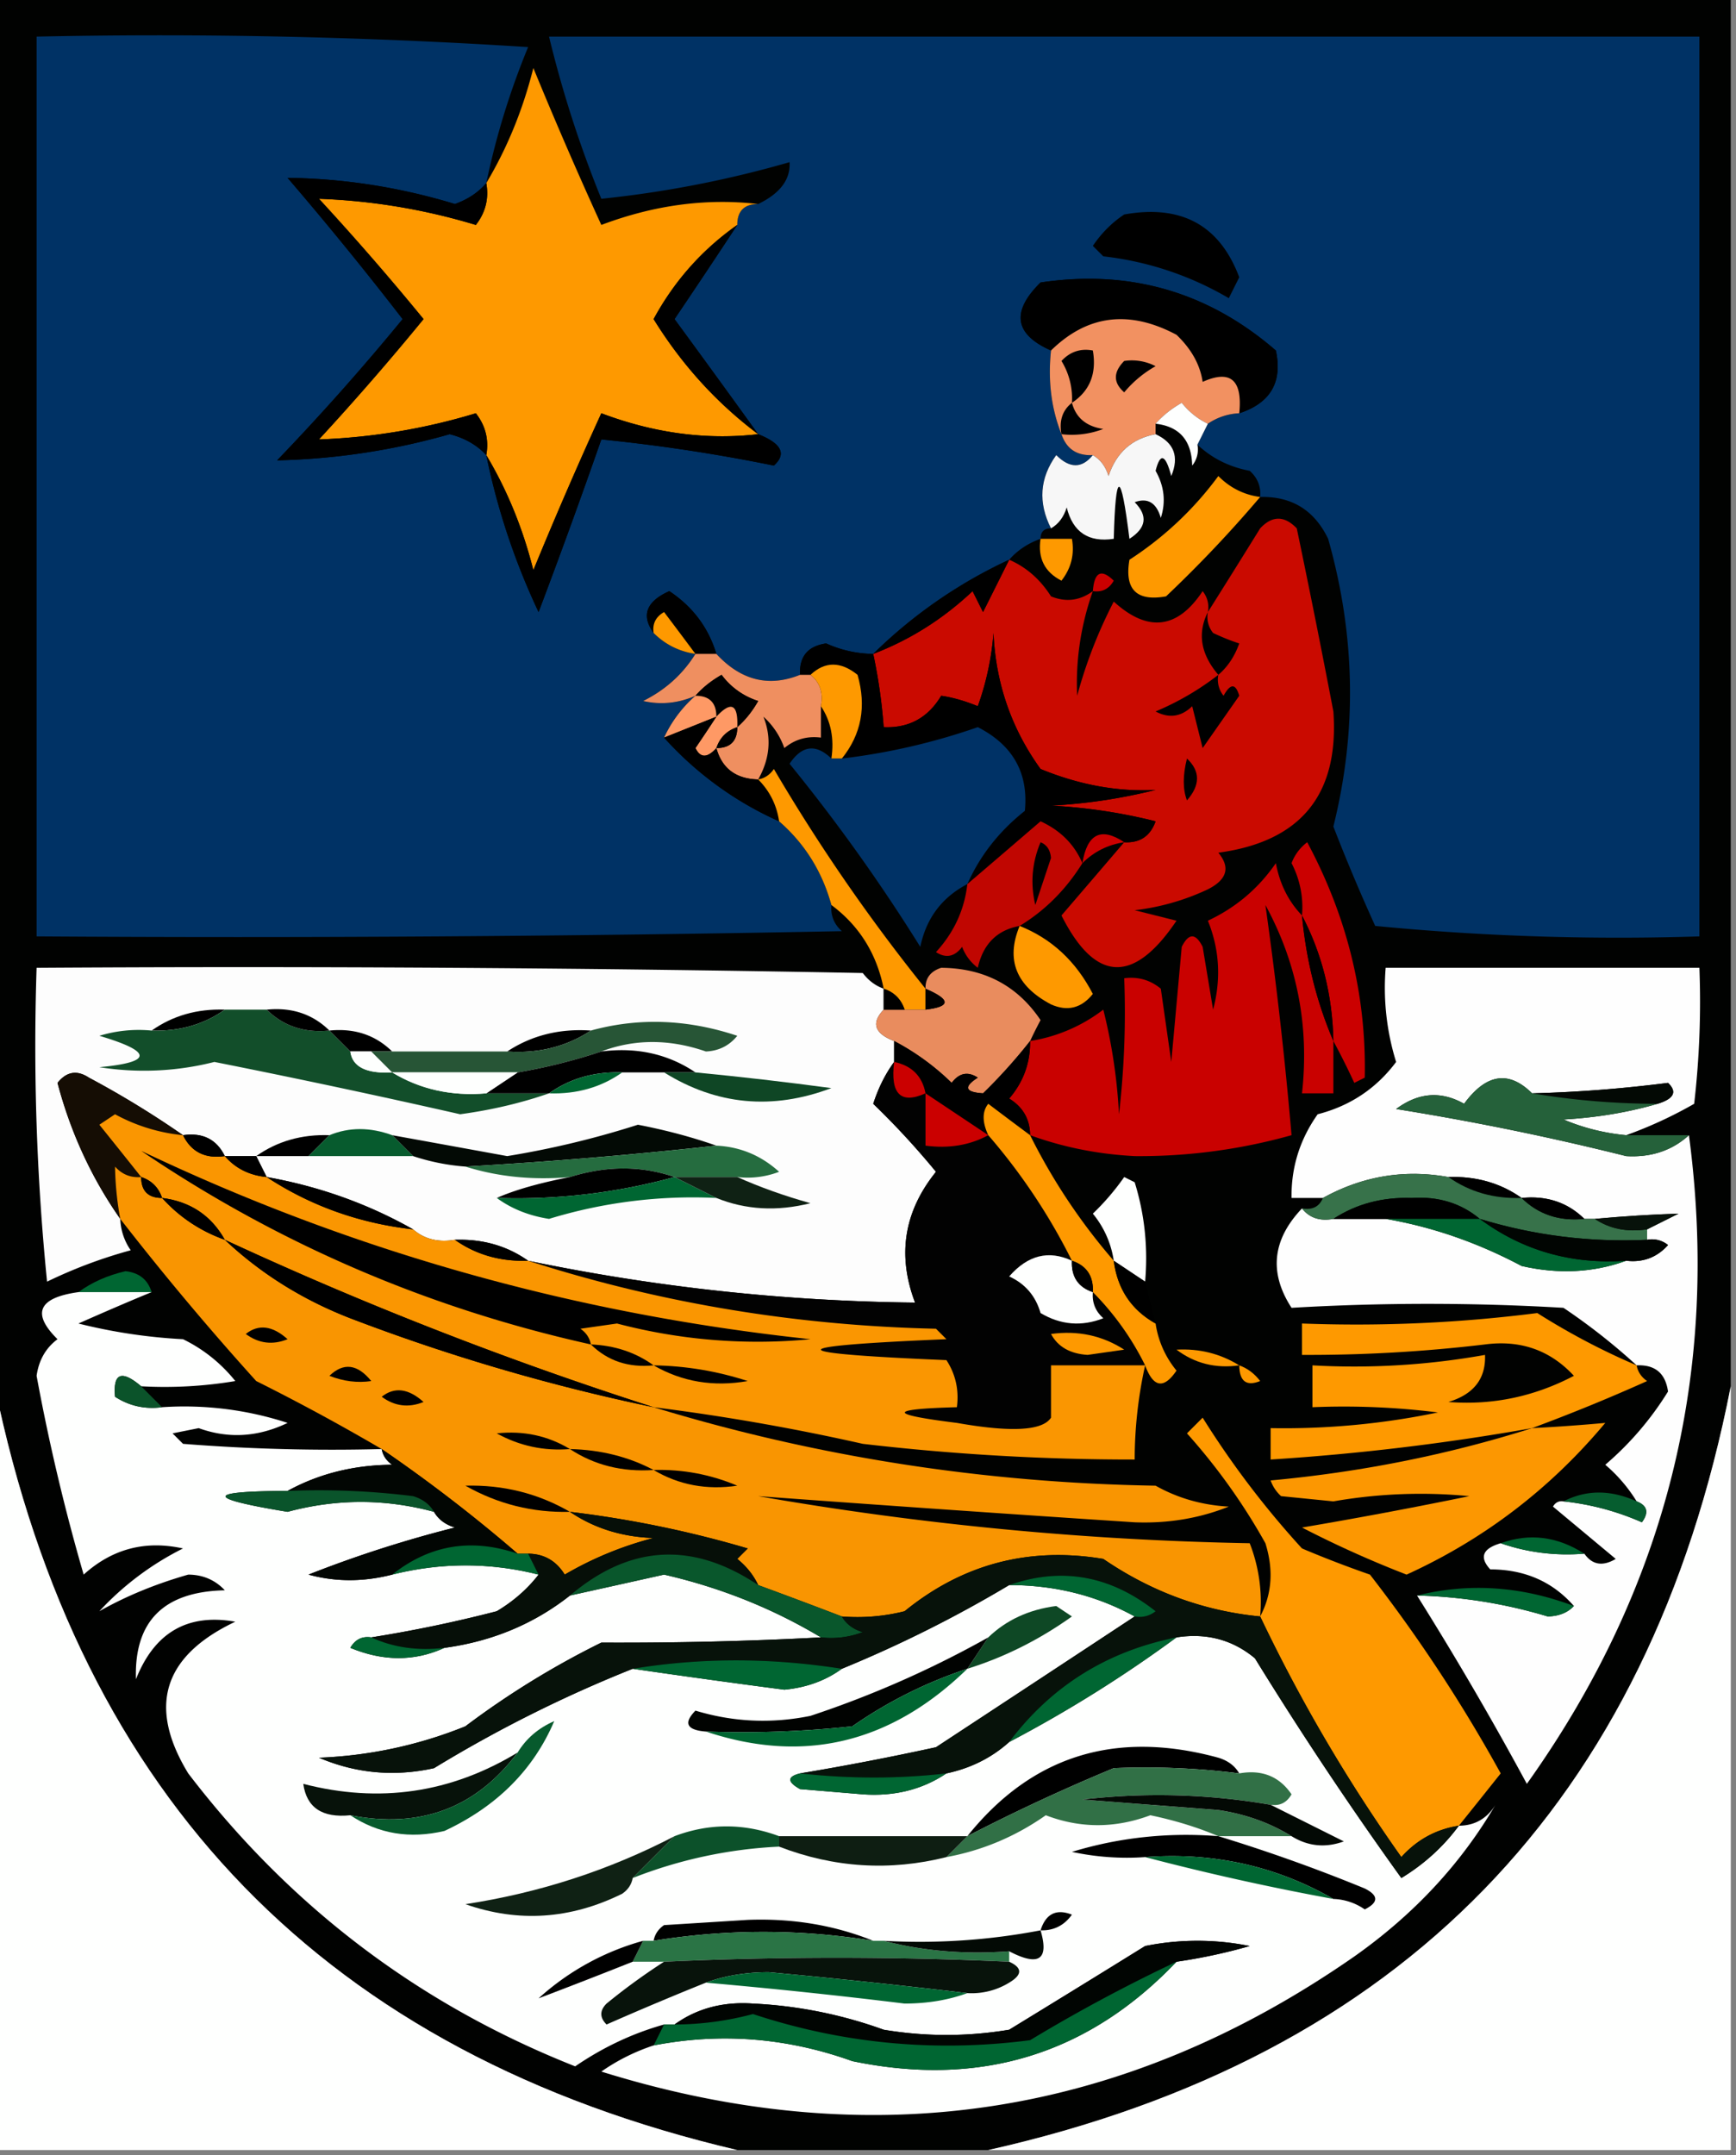 <svg xmlns="http://www.w3.org/2000/svg" width="166" height="206" style="shape-rendering:geometricPrecision;text-rendering:geometricPrecision;image-rendering:optimizeQuality;fill-rule:evenodd;clip-rule:evenodd"><rect width="100%" height="100%" fill="#808080" stroke="none"/><path style="opacity:1" fill="#010201" d="M-.5-.5h166v133c-7.797 39.796-31.463 64.13-71 73h-24c-39.195-9.196-62.862-33.529-71-73V-.5z"/><path style="opacity:1" fill="#003265" d="M46.5 17.5c-.761.89-1.761 1.558-3 2-5.263-1.6-10.596-2.433-16-2.5a335.25 335.25 0 0 1 11 13.5 229.026 229.026 0 0 1-12 13.5A65.283 65.283 0 0 0 43 41.5c1.434.362 2.6 1.029 3.5 2a66.12 66.12 0 0 0 5 15 666.172 666.172 0 0 0 6-16.5c5.488.546 10.988 1.38 16.5 2.5 1.235-1.113.735-2.113-1.5-3-2.617-3.63-5.284-7.297-8-11a835.962 835.962 0 0 0 6-9c0-1.333.667-2 2-2 2.1-1.017 3.1-2.35 3-4a103.019 103.019 0 0 1-18 3.5 109.142 109.142 0 0 1-5-15.5h110v86a241.136 241.136 0 0 1-31-1 180.388 180.388 0 0 1-4-9.5c2.276-9.132 2.11-18.299-.5-27.5-1.324-2.744-3.491-4.077-6.5-4 .086-.996-.248-1.83-1-2.5-1.952-.366-3.618-1.2-5-2.5l1-2a5.728 5.728 0 0 1 3-1c2.987-.978 4.154-2.978 3.5-6-6.48-5.604-13.98-7.77-22.5-6.5-2.835 2.788-2.501 4.955 1 6.5-.306 2.885.027 5.552 1 8 .473 1.406 1.473 2.073 3 2-1.042 1.291-2.208 1.291-3.5 0-1.583 2.199-1.75 4.532-.5 7-.667 0-1 .333-1 1-1.21.432-2.21 1.099-3 2a46.209 46.209 0 0 0-13 9c-1.56-.02-3.06-.352-4.5-1-1.75.248-2.582 1.248-2.5 3-2.987 1.202-5.653.535-8-2-.763-2.515-2.263-4.515-4.5-6-2.21.99-2.71 2.324-1.5 4 1.105 1.1 2.438 1.767 4 2-1.216 1.95-2.883 3.45-5 4.5 1.697.385 3.363.218 5-.5a12.066 12.066 0 0 0-3 4 32.677 32.677 0 0 0 11 8c2.45 2.13 4.117 4.796 5 8-.086.996.248 1.83 1 2.5-25.664.5-51.331.667-77 .5v-86c15.68-.333 31.347 0 47 1a72.982 72.982 0 0 0-4 13z"/><path style="opacity:1" fill="#fe9900" d="M72.5 19.5c-1.333 0-2 .667-2 2-3.358 2.36-6.025 5.36-8 9 2.696 4.357 6.03 8.024 10 11-4.948.572-9.947-.095-15-2a421.598 421.598 0 0 0-6.5 15c-.995-3.974-2.495-7.64-4.5-11 .262-1.478-.071-2.811-1-4a58.855 58.855 0 0 1-15 2.5 257.432 257.432 0 0 0 10-11.5 257.432 257.432 0 0 0-10-11.5 58.855 58.855 0 0 1 15 2.5c.929-1.189 1.262-2.522 1-4 2.005-3.36 3.505-7.026 4.5-11a421.598 421.598 0 0 0 6.5 15c5.053-1.905 10.052-2.572 15-2z"/><path style="opacity:1" d="M46.5 17.5c.262 1.478-.071 2.811-1 4a58.855 58.855 0 0 0-15-2.5 257.432 257.432 0 0 1 10 11.5 257.432 257.432 0 0 1-10 11.5 58.855 58.855 0 0 0 15-2.5c.929 1.189 1.262 2.522 1 4-.9-.971-2.066-1.638-3.5-2A65.283 65.283 0 0 1 26.5 44a229.026 229.026 0 0 0 12-13.5 335.25 335.25 0 0 0-11-13.5c5.404.067 10.737.9 16 2.5 1.239-.442 2.239-1.11 3-2zM107.5 20.5c5.461-.979 9.128 1.021 11 6l-1 2a30.412 30.412 0 0 0-12-4l-1-1c.84-1.235 1.84-2.235 3-3zM70.5 21.5a835.962 835.962 0 0 1-6 9c2.716 3.703 5.383 7.37 8 11-3.97-2.976-7.304-6.643-10-11 1.975-3.64 4.642-6.64 8-9zM118.5 39.5c.324-3.194-.842-4.194-3.5-3-.242-1.638-1.075-3.138-2.5-4.5-4.525-2.408-8.525-1.908-12 1.5-3.501-1.545-3.835-3.712-1-6.5 8.52-1.27 16.02.896 22.5 6.5.654 3.022-.513 5.022-3.5 6z"/><path style="opacity:1" fill="#f29161" d="M118.5 39.5a5.728 5.728 0 0 0-3 1c-.958-.453-1.792-1.12-2.5-2-.995.566-1.828 1.233-2.5 2v1c-2.252.416-3.752 1.749-4.5 4-.278-.916-.778-1.583-1.5-2-1.527.073-2.527-.594-3-2-.973-2.448-1.306-5.115-1-8 3.475-3.408 7.475-3.908 12-1.5 1.425 1.362 2.258 2.862 2.5 4.5 2.658-1.194 3.824-.194 3.5 3z"/><path style="opacity:1" d="M102.5 38.5a6.845 6.845 0 0 0-1-4c.825-.886 1.825-1.219 3-1 .38 2.198-.287 3.865-2 5zM107.5 34.5a4.932 4.932 0 0 1 3 .5 10.76 10.76 0 0 0-3 2.5c-1.062-.925-1.062-1.925 0-3zM102.5 38.5c.381 1.431 1.381 2.264 3 2.5a8.435 8.435 0 0 1-4 .5c-.237-1.291.096-2.291 1-3z"/><path style="opacity:1" fill="#fefffe" d="m115.5 40.5-1 2a2.429 2.429 0 0 1-.5 2c-.057-2.41-1.224-3.743-3.5-4 .672-.767 1.505-1.434 2.5-2 .708.88 1.542 1.547 2.5 2z"/><path style="opacity:1" d="M72.5 41.5c2.235.887 2.735 1.887 1.5 3A164.744 164.744 0 0 0 57.5 42a666.172 666.172 0 0 1-6 16.5 66.12 66.12 0 0 1-5-15c2.005 3.36 3.505 7.026 4.5 11a421.598 421.598 0 0 1 6.5-15c5.053 1.905 10.052 2.572 15 2z"/><path style="opacity:1" fill="#f7f7f7" d="M110.5 41.5c1.773.814 2.273 2.148 1.5 4-.556-2.095-1.056-2.262-1.5-.5.83 1.465.996 2.965.5 4.5-.423-1.456-1.256-1.956-2.5-1.5 1.284 1.297 1.117 2.464-.5 3.5-.823-6.634-1.323-6.634-1.5 0-2.411.363-3.911-.637-4.5-3-.278.916-.778 1.583-1.5 2-1.25-2.468-1.083-4.801.5-7 1.292 1.291 2.458 1.291 3.5 0 .722.417 1.222 1.084 1.5 2 .748-2.251 2.248-3.584 4.5-4z"/><path style="opacity:1" fill="#fe9900" d="M120.5 47.5a120 120 0 0 1-9 9.5c-2.821.507-3.988-.66-3.5-3.5a32.342 32.342 0 0 0 8.5-8c1.122 1.13 2.456 1.797 4 2z"/><path style="opacity:1" fill="#ca0a00" d="M107.5 80.5c1.495.085 2.495-.582 3-2a52.204 52.204 0 0 0-10-1.5 52.204 52.204 0 0 0 10-1.5c-3.615.194-7.282-.473-11-2-2.786-3.858-4.286-8.19-4.5-13a26.706 26.706 0 0 1-1.5 7c-1.216-.502-2.383-.835-3.5-1-1.263 2.107-3.097 3.107-5.5 3a51.639 51.639 0 0 0-1-7c3.532-1.354 6.698-3.354 9.5-6l1 2 2.5-5c1.634.707 2.968 1.873 4 3.5 1.428.58 2.762.412 4-.5-1.153 3.267-1.653 6.6-1.5 10a45.198 45.198 0 0 1 3.5-9c3.259 2.964 6.093 2.631 8.5-1 .464.594.631 1.261.5 2 1.642-2.602 3.308-5.27 5-8 1.151-1.231 2.317-1.231 3.5 0 1.225 5.857 2.392 11.69 3.5 17.5.565 7.936-3.102 12.436-11 13.5 1.168 1.406.835 2.572-1 3.5a22.5 22.5 0 0 1-7 2l4 1c-4.097 6.082-7.764 5.915-11-.5 2.023-2.353 4.023-4.686 6-7z"/><path style="opacity:1" fill="#fe9900" d="M99.5 51.5h3c.262 1.478-.071 2.811-1 4-1.611-.82-2.278-2.154-2-4z"/><path style="opacity:1" d="m96.5 53.5-2.5 5-1-2c-2.802 2.646-5.968 4.646-9.5 6a46.209 46.209 0 0 1 13-9z"/><path style="opacity:1" fill="#cb0000" d="M104.5 56.5c.139-1.837.806-2.17 2-1-.457.797-1.124 1.13-2 1z"/><path style="opacity:1" d="M68.5 62.5h-2a493.061 493.061 0 0 0-3-4c-.797.457-1.13 1.124-1 2-1.21-1.676-.71-3.01 1.5-4 2.237 1.485 3.737 3.485 4.5 6z"/><path style="opacity:1" fill="#fe9900" d="M66.5 62.5c-1.562-.233-2.895-.9-4-2-.13-.876.203-1.543 1-2a493.061 493.061 0 0 1 3 4z"/><path style="opacity:1" d="M115.5 58.5a2.429 2.429 0 0 0 .5 2c.92.43 1.753.764 2.5 1-.442 1.239-1.109 2.239-2 3-1.688-1.977-2.021-3.977-1-6zM107.5 80.5c-2.209-1.476-3.542-.81-4 2-.77-1.799-2.103-3.132-4-4a3117.118 3117.118 0 0 1-7 6c1.213-2.725 3.046-5.059 5.5-7 .356-3.615-1.144-6.282-4.5-8a61.296 61.296 0 0 1-13 3c1.867-2.312 2.367-4.98 1.5-8-1.615-1.3-3.115-1.3-4.5 0h-1c-.082-1.752.75-2.752 2.5-3 1.44.648 2.94.98 4.5 1a51.639 51.639 0 0 1 1 7c2.403.107 4.237-.893 5.5-3 1.117.165 2.284.498 3.5 1a26.706 26.706 0 0 0 1.5-7c.214 4.81 1.714 9.142 4.5 13 3.718 1.527 7.385 2.194 11 2a52.204 52.204 0 0 1-10 1.5c3.382.176 6.715.676 10 1.5-.505 1.418-1.505 2.085-3 2z"/><path style="opacity:1" fill="#ef8f60" d="M66.5 62.5h2c2.347 2.535 5.013 3.202 8 2h1c.904.709 1.237 1.709 1 3v3c-1.322-.17-2.489.163-3.5 1a7.291 7.291 0 0 0-2-3c.793 2 .626 4-.5 6-2.132-.054-3.465-1.054-4-3 1.333 0 2-.667 2-2 .767-.672 1.434-1.505 2-2.5a6.975 6.975 0 0 1-3.5-2.5c-.995.566-1.828 1.233-2.5 2-1.637.718-3.303.885-5 .5 2.117-1.05 3.784-2.55 5-4.5z"/><path style="opacity:1" fill="#fe9900" d="M77.5 64.5c1.385-1.3 2.885-1.3 4.5 0 .867 3.02.367 5.688-1.5 8h-1c.284-1.915-.049-3.581-1-5 .237-1.291-.096-2.291-1-3z"/><path style="opacity:1" d="M70.5 69.5c.091-2.198-.576-2.531-2-1 0-1.333-.667-2-2-2 .672-.767 1.505-1.434 2.5-2a6.975 6.975 0 0 0 3.5 2.5c-.566.995-1.233 1.828-2 2.5zM116.5 64.5a2.429 2.429 0 0 0 .5 2c.654-1.196 1.154-1.196 1.5 0l-3.5 5-1-4c-1.049 1.017-2.216 1.184-3.5.5a26.512 26.512 0 0 0 6-3.5z"/><path style="opacity:1" fill="#fe9965" d="M66.5 66.5c1.333 0 2 .667 2 2l-5 2a12.066 12.066 0 0 1 3-4zM70.5 69.5c-1 .333-1.667 1-2 2-.864.963-1.53.963-2 0a186.2 186.2 0 0 0 2-3c1.424-1.531 2.091-1.198 2 1z"/><path style="opacity:1" d="M68.5 68.5a186.2 186.2 0 0 1-2 3c.47.963 1.136.963 2 0 .535 1.946 1.868 2.946 4 3 1.1 1.105 1.767 2.438 2 4a32.677 32.677 0 0 1-11-8l5-2z"/><path style="opacity:1" d="M70.5 69.5c0 1.333-.667 2-2 2 .333-1 1-1.667 2-2z"/><path style="opacity:1" fill="#003266" d="M92.5 84.5c-2.434 1.271-3.934 3.271-4.5 6A170.306 170.306 0 0 0 75.5 73c1.182-1.768 2.515-1.935 4-.5h1a61.296 61.296 0 0 0 13-3c3.356 1.718 4.856 4.385 4.5 8-2.454 1.941-4.287 4.275-5.5 7z"/><path style="opacity:1" d="M113.5 72.5c1.282 1.208 1.282 2.542 0 4-.406-1.058-.406-2.39 0-4z"/><path style="opacity:1" fill="#fe9900" d="M88.5 94.5v2h-2c-.333-1-1-1.667-2-2-.67-3.349-2.336-6.016-5-8-.883-3.204-2.55-5.87-5-8-.233-1.562-.9-2.895-2-4 .617-.11 1.117-.444 1.5-1a174.438 174.438 0 0 0 14.5 21z"/><path style="opacity:1" fill="#c00601" d="M103.5 82.5c-1.573 2.528-3.573 4.528-6 6-2.162.397-3.495 1.73-4 4a4.452 4.452 0 0 1-1.5-2c-.718.95-1.55 1.117-2.5.5 1.719-1.87 2.719-4.037 3-6.5 2.314-1.977 4.647-3.977 7-6 1.897.868 3.23 2.201 4 4z"/><path style="opacity:1" fill="#cb0000" d="M107.5 80.5c-1.562.233-2.895.9-4 2 .458-2.81 1.791-3.476 4-2z"/><path style="opacity:1" d="M99.5 80.5c.597.235.93.735 1 1.5L99 86.5c-.49-2.045-.323-4.045.5-6z"/><path style="opacity:1" fill="#cb0000" d="M127.5 99.5c-.084-4.337-1.084-8.337-3-12a9.107 9.107 0 0 0-1-5 4.458 4.458 0 0 1 1.5-2c3.833 7.16 5.666 14.66 5.5 22.5l-1 .5a71.254 71.254 0 0 0-2-4z"/><path style="opacity:1" fill="#c90100" d="M124.5 87.5c.398 4.26 1.398 8.26 3 12v5h-3c.71-6.428-.457-12.428-3.5-18a406.516 406.516 0 0 1 2.5 22 53.679 53.679 0 0 1-15 2c-3.516-.183-6.849-.85-10-2-.01-1.517-.677-2.684-2-3.5 1.361-1.584 2.028-3.418 2-5.5a15.442 15.442 0 0 0 7-3 52.139 52.139 0 0 1 1.5 10c.499-4.321.666-8.654.5-13 1.322-.17 2.489.163 3.5 1l1 7 1-11c.667-1.333 1.333-1.333 2 0l1 6c.777-2.93.61-5.763-.5-8.5 2.671-1.25 4.837-3.083 6.5-5.5.374 1.991 1.207 3.658 2.5 5z"/><path style="opacity:1" d="M124.5 87.5c1.916 3.663 2.916 7.663 3 12-1.602-3.74-2.602-7.74-3-12z"/><path style="opacity:1" fill="#fe9900" d="M97.5 88.5c3.053 1.213 5.387 3.38 7 6.5-1.093 1.365-2.426 1.699-4 1-3.344-1.767-4.344-4.267-3-7.5z"/><path style="opacity:1" fill="#fdfdfd" d="M84.5 94.5v2c-1.215 1.279-.882 2.279 1 3v2c-.839 1.141-1.506 2.474-2 4a76.236 76.236 0 0 1 6 6.5c-3.058 3.79-3.725 7.957-2 12.5a191.688 191.688 0 0 1-37-4c-2.014-1.424-4.348-2.09-7-2-1.599.268-2.932-.066-4-1-4.317-2.44-8.983-4.107-14-5l-1-2h-3c-.787-1.604-2.12-2.271-4-2a90.072 90.072 0 0 0-9-5.5c-1.135-.749-2.135-.583-3 .5 1.259 4.759 3.259 9.092 6 13a5.577 5.577 0 0 0 1 3 45.838 45.838 0 0 0-8 3 225.876 225.876 0 0 1-1-30 3121 3121 0 0 1 79 .5c.544.717 1.21 1.217 2 1.5z"/><path style="opacity:1" fill="#e98c5e" d="M98.5 99.5a50.382 50.382 0 0 1-4.5 5c-1.722-.111-1.888-.611-.5-1.5-.95-.617-1.782-.451-2.5.5a23.487 23.487 0 0 0-5.5-4c-1.882-.721-2.215-1.721-1-3h4c2.433-.286 2.433-.952 0-2-.03-.997.47-1.664 1.5-2 4.114.036 7.28 1.703 9.5 5-.363.683-.696 1.35-1 2z"/><path style="opacity:1" fill="#fefefe" d="M155.5 108.5a20.093 20.093 0 0 1-6-1.5c3.195-.181 6.195-.681 9-1.5 1.566-.476 1.9-1.143 1-2-4.47.566-8.804.899-13 1-2.222-2.212-4.389-1.879-6.5 1-2.21-1.249-4.376-1.082-6.5.5a259.058 259.058 0 0 1 22 4.5c2.383.139 4.383-.528 6-2 3.005 22.647-2.162 43.313-15.5 62a321.112 321.112 0 0 0-10.5-18c4.249.103 8.416.77 12.5 2 1.07-.028 1.903-.361 2.5-1-2.042-2.33-4.708-3.496-8-3.5-1.066-1.159-.733-1.992 1-2.5 2.554.888 5.221 1.221 8 1 .751 1.073 1.751 1.24 3 .5l-6-5c.228-.399.562-.565 1-.5 2.618.279 5.118.946 7.5 2 .692-.937.525-1.603-.5-2a14.698 14.698 0 0 0-3-3.5 29.768 29.768 0 0 0 6-7c-.248-1.749-1.248-2.582-3-2.5a59.425 59.425 0 0 0-7-5.5 223.291 223.291 0 0 0-26 0c-2.176-3.349-1.842-6.516 1-9.5.709.904 1.709 1.237 3 1h5c4.452.763 8.785 2.263 13 4.5 3.527.808 6.86.641 10-.5 1.603.188 2.937-.312 4-1.5a2.428 2.428 0 0 0-2-.5v-1l3-1.5c-2.619.083-5.286.25-8 .5h-1c-1.602-1.574-3.602-2.241-6-2-2.015-1.424-4.348-2.09-7-2-4.22-.757-8.22-.09-12 2h-3c-.04-2.925.793-5.591 2.5-8 3.106-.8 5.606-2.467 7.5-5a23.833 23.833 0 0 1-1-9h30a84.902 84.902 0 0 1-.5 13 40.747 40.747 0 0 1-6.5 3z"/><path style="opacity:1" d="M84.5 94.5c1 .333 1.667 1 2 2h-2v-2zM88.5 94.5c2.433 1.048 2.433 1.714 0 2v-2zM21.5 96.5c-2.015 1.424-4.348 2.09-7 2 2.015-1.424 4.348-2.09 7-2z"/><path style="opacity:1" fill="#124e2a" d="M21.5 96.5h4c1.602 1.574 3.602 2.24 6 2l2 2c.194 1.468 1.528 2.135 4 2 2.67 1.618 5.67 2.285 9 2h6c-2.64.921-5.474 1.588-8.5 2a892.513 892.513 0 0 0-23.5-5 27.287 27.287 0 0 1-11 .5c5.127-.474 5.127-1.474 0-3 1.634-.493 3.3-.66 5-.5 2.652.09 4.985-.576 7-2z"/><path style="opacity:1" d="M25.5 96.5c2.398-.24 4.398.426 6 2-2.398.24-4.398-.426-6-2zM31.5 98.5c2.398-.24 4.398.426 6 2h-4l-2-2zM56.5 98.5c-2.338 1.54-5.005 2.206-8 2 2.338-1.54 5.005-2.206 8-2zM85.5 99.5a23.487 23.487 0 0 1 5.5 4c.718-.951 1.55-1.117 2.5-.5-1.388.889-1.222 1.389.5 1.5a50.382 50.382 0 0 0 4.5-5c.028 2.082-.639 3.916-2 5.5 1.323.816 1.99 1.983 2 3.5a512.469 512.469 0 0 1-4-3c-.587.733-.587 1.733 0 3l-6-4c-.31-1.644-1.31-2.644-3-3v-2z"/><path style="opacity:1" fill="#fefffe" d="M33.5 100.5h2l2 2c-2.472.135-3.806-.532-4-2z"/><path style="opacity:1" fill="#275536" d="M57.5 100.5a53.768 53.768 0 0 1-8 2h-12l-2-2h13c2.995.206 5.662-.46 8-2 4.557-1.255 9.224-1.088 14 .5-.763.944-1.763 1.444-3 1.5-3.488-1.205-6.822-1.205-10 0z"/><path style="opacity:1" d="M57.5 100.5c3.377-.432 6.377.235 9 2h-7c-2.652-.09-4.986.576-7 2h-6l3-2a53.768 53.768 0 0 0 8-2z"/><path style="opacity:1" fill="#020202" d="M85.5 101.5c-.38 3.067.62 4.067 3 3v5c2.235.295 4.235-.039 6-1a57.449 57.449 0 0 1 8 12c-2.219-1.04-4.22-.54-6 1.5 1.532.7 2.532 1.866 3 3.5 1.921 1.141 3.921 1.308 6 .5-.752-.671-1.086-1.504-1-2.5a26.707 26.707 0 0 1 5 7h-9v5c-.81 1.252-3.81 1.419-9 .5-6.634-.823-6.634-1.323 0-1.5.213-1.644-.12-3.144-1-4.5-16-.667-16-1.333 0-2l-1-1c-13.452-.301-26.452-2.467-39-6.5a191.688 191.688 0 0 0 37 4c-1.725-4.543-1.058-8.71 2-12.5a76.236 76.236 0 0 0-6-6.5c.494-1.526 1.161-2.859 2-4z"/><path style="opacity:1" fill="#cb0000" d="M85.5 101.5c1.69.356 2.69 1.356 3 3-2.38 1.067-3.38.067-3-3z"/><path style="opacity:1" fill="#150d04" d="M17.5 108.5a16.993 16.993 0 0 1-6.5-2l-1.5 1c1.357 1.686 2.69 3.352 4 5-.996.086-1.83-.248-2.5-1 .019 1.607.185 3.274.5 5-2.741-3.908-4.741-8.241-6-13 .865-1.083 1.865-1.249 3-.5a90.072 90.072 0 0 1 9 5.5z"/><path style="opacity:1" fill="#fefffe" d="M37.5 102.5h12l-3 2c-3.33.285-6.33-.382-9-2z"/><path style="opacity:1" fill="#006632" d="M59.5 102.5c-2.014 1.424-4.348 2.09-7 2 2.014-1.424 4.348-2.09 7-2z"/><path style="opacity:1" fill="#0f4625" d="M63.5 102.5h3c4.335.417 8.668.917 13 1.5-5.645 2.126-10.978 1.626-16-1.5z"/><path style="opacity:1" fill="#030904" d="M146.5 104.5a128.07 128.07 0 0 0 13-1c.9.857.566 1.524-1 2a73.314 73.314 0 0 1-12-1z"/><path style="opacity:1" fill="#cb0000" d="m88.5 104.5 6 4c-1.765.961-3.765 1.295-6 1v-5z"/><path style="opacity:1" fill="#25613a" d="M146.5 104.5c3.966.662 7.966.995 12 1-2.805.819-5.805 1.319-9 1.5a20.093 20.093 0 0 0 6 1.5h6c-1.617 1.472-3.617 2.139-6 2a259.058 259.058 0 0 0-22-4.5c2.124-1.582 4.29-1.749 6.5-.5 2.111-2.879 4.278-3.212 6.5-1z"/><path style="opacity:1" fill="#fe9900" d="M98.5 108.5a57.445 57.445 0 0 0 8 12c.345 2.698 1.678 4.698 4 6a9.175 9.175 0 0 0 2 4.5c-1.219 1.795-2.219 1.628-3-.5a26.707 26.707 0 0 0-5-7c.073-1.527-.594-2.527-2-3a57.449 57.449 0 0 0-8-12c-.587-1.267-.587-2.267 0-3a512.469 512.469 0 0 0 4 3z"/><path style="opacity:1" fill="#fa9601" d="M17.5 108.5c.787 1.604 2.12 2.271 4 2 1.014 1.174 2.347 1.84 4 2 4.195 2.754 8.862 4.421 14 5 1.068.934 2.401 1.268 4 1 2.014 1.424 4.348 2.09 7 2 12.548 4.033 25.548 6.199 39 6.5l1 1c-16 .667-16 1.333 0 2 .88 1.356 1.213 2.856 1 4.5-6.634.177-6.634.677 0 1.5 5.19.919 8.19.752 9-.5v-5h9a41.73 41.73 0 0 0-1 9c-8.694.009-17.36-.491-26-1.5a209.678 209.678 0 0 0-20-3.5 354.762 354.762 0 0 1-41-16c-1.302-2.322-3.302-3.655-6-4-.333-1-1-1.667-2-2-1.31-1.648-2.643-3.314-4-5l1.5-1a16.993 16.993 0 0 0 6.5 2z"/><path style="opacity:1" fill="#030a05" d="M68.5 109.5a455.024 455.024 0 0 1-24 2 20.691 20.691 0 0 1-5-1l-2-2c3.657.662 7.324 1.329 11 2a86.499 86.499 0 0 0 12.5-3c2.67.516 5.17 1.183 7.5 2z"/><path style="opacity:1" d="M17.5 108.5c1.88-.271 3.213.396 4 2-1.88.271-3.213-.396-4-2zM31.5 108.5l-2 2h-5c2.015-1.424 4.348-2.09 7-2z"/><path style="opacity:1" fill="#075b2e" d="m37.5 108.5 2 2h-10l2-2c1.888-.775 3.888-.775 6 0z"/><path style="opacity:1" d="M56.5 128.5c-15.58-3.461-29.913-9.628-43-18.5 20.159 9.601 41.492 15.601 64 18a52.824 52.824 0 0 1-18.5-1.5l-3.5.5c.556.383.89.883 1 1.5z"/><path style="opacity:1" fill="#256c3f" d="M68.5 109.5c2.283.108 4.283.941 6 2.5a8.43 8.43 0 0 1-4 .5h-6c-3.181-1.09-6.514-1.09-10 0-3.542.313-6.875-.021-10-1a455.024 455.024 0 0 0 24-2z"/><path style="opacity:1" d="M21.5 110.5h3l1 2c-1.653-.16-2.986-.826-4-2z"/><path style="opacity:1" fill="#f99501" d="M13.5 112.5c0 1.333.667 2 2 2 1.648 1.826 3.648 3.16 6 4 3.43 3.226 7.43 5.726 12 7.5a189.152 189.152 0 0 0 29 8.5c15.51 4.729 31.51 7.229 48 7.5 2.123 1.194 4.457 1.86 7 2-2.809 1.122-5.809 1.622-9 1.5-12.04-.789-24.04-1.622-36-2.5a305.77 305.77 0 0 0 47 4.5 15.418 15.418 0 0 1 1 7c-5.405-.526-10.405-2.359-15-5.5-7.115-1.182-13.449.485-19 5a18.452 18.452 0 0 1-6 .5 591.677 591.677 0 0 0-8-3c-.453-.958-1.12-1.792-2-2.5l1-1a103.418 103.418 0 0 0-17-3.5c2.31 1.568 4.978 2.402 8 2.5a33.272 33.272 0 0 0-8.5 3.5c-.816-1.323-1.983-1.989-3.5-2h-1a147.076 147.076 0 0 0-13-10 204.05 204.05 0 0 0-12-6.5 272.952 272.952 0 0 1-13-15.5 29.822 29.822 0 0 1-.5-5c.67.752 1.504 1.086 2.5 1z"/><path style="opacity:1" d="M64.5 112.5a56.887 56.887 0 0 1-17 2c1.728-.763 4.062-1.43 7-2 3.486-1.09 6.819-1.09 10 0zM13.5 112.5c1 .333 1.667 1 2 2-1.333 0-2-.667-2-2zM25.5 112.5c5.017.893 9.683 2.56 14 5-5.138-.579-9.805-2.246-14-5z"/><path style="opacity:1" fill="#006632" d="m64.5 112.5 4 2a46.997 46.997 0 0 0-16 2c-1.922-.301-3.588-.967-5-2a56.887 56.887 0 0 0 17-2z"/><path style="opacity:1" fill="#0f2114" d="M64.5 112.5h6c2.163.969 4.496 1.802 7 2.5-3.197.805-6.197.638-9-.5l-4-2z"/><path style="opacity:1" fill="#fefffe" d="m109.5 122.5-3-2a9.175 9.175 0 0 0-2-4.5 23.65 23.65 0 0 0 3-3.5l1 .5c.951 3.057 1.284 6.223 1 9.5z"/><path style="opacity:1" d="M138.5 112.5c2.652-.09 4.985.576 7 2-2.652.09-4.985-.576-7-2zM15.5 114.5c2.698.345 4.698 1.678 6 4-2.352-.84-4.352-2.174-6-4z"/><path style="opacity:1" fill="#37724a" d="M138.5 112.5c2.015 1.424 4.348 2.09 7 2 1.602 1.574 3.602 2.241 6 2h1c1.419.951 3.085 1.284 5 1v1c-5.488.252-10.822-.415-16-2-1.79-1.497-3.956-2.164-6.5-2-2.821-.092-5.321.574-7.5 2-1.291.237-2.291-.096-3-1 .992.172 1.658-.162 2-1 3.78-2.09 7.78-2.757 12-2z"/><path style="opacity:1" d="M141.5 116.5h-14c2.179-1.426 4.679-2.092 7.5-2 2.544-.164 4.71.503 6.5 2zM145.5 114.5c2.398-.241 4.398.426 6 2-2.398.241-4.398-.426-6-2z"/><path style="opacity:1" fill="#006632" d="M132.5 116.5h9c4.091 3.028 8.757 4.362 14 4-3.14 1.141-6.473 1.308-10 .5-4.215-2.237-8.548-3.737-13-4.5z"/><path style="opacity:1" fill="#010502" d="M141.5 116.5c5.178 1.585 10.512 2.252 16 2a2.428 2.428 0 0 1 2 .5c-1.063 1.188-2.397 1.688-4 1.5-5.243.362-9.909-.972-14-4z"/><path style="opacity:1" fill="#07120a" d="M157.5 117.5c-1.915.284-3.581-.049-5-1 2.714-.25 5.381-.417 8-.5l-3 1.5z"/><path style="opacity:1" d="M21.5 118.5a354.762 354.762 0 0 0 41 16 189.152 189.152 0 0 1-29-8.5c-4.57-1.774-8.57-4.274-12-7.5zM43.5 118.5c2.652-.09 4.986.576 7 2-2.652.09-4.986-.576-7-2z"/><path style="opacity:1" fill="#fefffe" d="M102.5 120.5c-.073 1.527.594 2.527 2 3-.086.996.248 1.829 1 2.5-2.079.808-4.079.641-6-.5-.468-1.634-1.468-2.8-3-3.5 1.78-2.04 3.781-2.54 6-1.5z"/><path style="opacity:1" d="M102.5 120.5c1.406.473 2.073 1.473 2 3-1.406-.473-2.073-1.473-2-3zM106.5 120.5l3 2 1 4c-2.322-1.302-3.655-3.302-4-6z"/><path style="opacity:1" fill="#006632" d="M14.5 123.5h-7c1.272-.934 2.773-1.601 4.5-2 1.301.139 2.134.805 2.5 2z"/><path style="opacity:1" fill="#fefffe" d="M7.5 123.5h7c-1.776.723-4.11 1.723-7 3a52.141 52.141 0 0 0 10 1.5 14.506 14.506 0 0 1 5 4 40.911 40.911 0 0 1-9 .5c-1.874-1.595-2.707-1.261-2.5 1 1.356.88 2.856 1.214 4.5 1a31.819 31.819 0 0 1 12 1.5c-2.832 1.361-5.665 1.527-8.5.5l-2.5.5 1 1c6.325.5 12.658.666 19 .5.11.617.444 1.117 1 1.5-3.679.026-7.012.86-10 2.5-7.908.032-7.908.699 0 2 4.671-1.258 9.338-1.258 14 0 .417.722 1.084 1.222 2 1.5a114.066 114.066 0 0 0-14 4.5c2.589.705 5.256.705 8 0 4.69-1.173 9.358-1.173 14 0-1.074 1.385-2.407 2.551-4 3.5a127.863 127.863 0 0 1-12 2.5c-.876-.131-1.543.202-2 1 3.145 1.303 6.145 1.303 9 0 4.548-.615 8.548-2.281 12-5 2.988-.661 5.988-1.328 9-2 5.388 1.236 10.388 3.236 15 6-6.823.366-13.823.533-21 .5a81.713 81.713 0 0 0-13 8 41.451 41.451 0 0 1-14 3c3.539 1.504 7.205 1.837 11 1a126.32 126.32 0 0 1 19-9.5c4.807.698 9.64 1.365 14.5 2 2.111-.201 3.945-.867 5.5-2a120.301 120.301 0 0 0 16-8c4.374.002 8.374 1.002 12 3a12608.62 12608.62 0 0 1-19 12.5c-4.44.966-8.773 1.799-13 2.5-1.238.31-1.238.81 0 1.5l6 .5c3.027.213 5.693-.453 8-2 2.319-.492 4.319-1.492 6-3a125.71 125.71 0 0 0 16-10c2.865-.445 5.365.222 7.5 2a351.942 351.942 0 0 0 14 21c2.191-1.333 4.024-3 5.5-5 1.517-.011 2.684-.677 3.5-2-3.308 5.652-7.808 10.486-13.5 14.5-22.136 15.388-46.135 19.055-72 11a19.17 19.17 0 0 1 5-2.5c6.425-1.241 12.758-.741 19 1.5 12.22 2.535 22.554-.631 31-9.5a52.56 52.56 0 0 0 7-1.5 25.238 25.238 0 0 0-10 0 2414.5 2414.5 0 0 1-13 8c-4 .667-8 .667-12 0a42.633 42.633 0 0 0-12.5-2.5c-2.865-.2-5.365.467-7.5 2h-1c-2.995.839-5.828 2.173-8.5 4-14.901-5.896-27.235-15.23-37-28-3.9-6.392-2.4-11.226 4.5-14.5-4.56-.806-7.726 1.027-9.5 5.5-.18-5.545 2.654-8.378 8.5-8.5-.93-.991-2.096-1.491-3.5-1.5-3.136.898-5.969 2.064-8.5 3.5a27.809 27.809 0 0 1 8-6c-3.607-.797-6.774.036-9.5 2.5a194.284 194.284 0 0 1-4.5-19c.21-1.494.876-2.661 2-3.5-2.501-2.465-1.834-3.965 2-4.5z"/><path style="opacity:1" fill="#fe9900" d="M156.5 130.5c.111.617.444 1.117 1 1.5a176.682 176.682 0 0 1-11 4.5 224.295 224.295 0 0 1-25 3v-3a72.273 72.273 0 0 0 16-1.5 72.367 72.367 0 0 0-12-.5v-4a70.907 70.907 0 0 0 16.5-1c.09 2.268-1.077 3.768-3.5 4.5 4.199.327 8.199-.506 12-2.5-2.261-2.446-5.095-3.446-8.5-3a142.392 142.392 0 0 1-17.5 1v-3c7.544.284 15.044-.05 22.5-1a66.493 66.493 0 0 0 9.5 5z"/><path style="opacity:1" d="M23.5 127.5c1.221-.965 2.554-.798 4 .5-1.428.579-2.762.412-4-.5z"/><path style="opacity:1" fill="#fe9900" d="M100.5 127.5c2.573-.352 4.906.148 7 1.5l-3.5.5c-1.681-.108-2.848-.775-3.5-2z"/><path style="opacity:1" d="M56.5 128.5c2.286.095 4.286.762 6 2-2.398.241-4.398-.426-6-2z"/><path style="opacity:1" fill="#fe9900" d="M118.5 130.5c-2.25.319-4.25-.181-6-1.5 2.184-.121 4.184.379 6 1.5z"/><path style="opacity:1" d="M31.5 131.5c1.349-1.297 2.682-1.13 4 .5-1.32.195-2.653.028-4-.5zM62.5 130.5c3.068.047 6.068.547 9 1.5-3.272.576-6.272.076-9-1.5z"/><path style="opacity:1" fill="#fe9900" d="M118.5 130.5c.789.283 1.456.783 2 1.5-1.316.528-1.983.028-2-1.5z"/><path style="opacity:1" fill="#fefffe" d="M-.5 132.5c8.138 39.471 31.805 63.804 71 73h-71v-73z"/><path style="opacity:1" fill="#0b532a" d="m13.5 132.5 2 2c-1.644.214-3.144-.12-4.5-1-.207-2.261.626-2.595 2.5-1z"/><path style="opacity:1" d="M36.5 133.5c1.221-.965 2.554-.798 4 .5-1.428.579-2.762.412-4-.5z"/><path style="opacity:1" fill="#fefffe" d="M165.5 132.5v73h-71c39.537-8.87 63.203-33.204 71-73z"/><path style="opacity:1" fill="#fe9900" d="M139.5 174.5c-2.179.34-4.012 1.34-5.5 3a154.81 154.81 0 0 1-13.5-23c1.129-2.128 1.296-4.461.5-7a58.317 58.317 0 0 0-7.5-10.5l1.5-1.5a86.276 86.276 0 0 0 9.5 12.5c2.159.912 4.325 1.745 6.5 2.5a145.324 145.324 0 0 1 12.5 19 940.96 940.96 0 0 1-4 5z"/><path style="opacity:1" fill="#fc9701" d="M146.5 136.5a179.42 179.42 0 0 0 7-.5c-5.254 6.289-11.588 11.122-19 14.5a101.998 101.998 0 0 1-10-4.5 469.344 469.344 0 0 0 16-3 48.536 48.536 0 0 0-13 .5l-5-.5a3.647 3.647 0 0 1-1-1.5c8.643-.795 16.976-2.462 25-5z"/><path style="opacity:1" d="M54.5 138.5c-2.49.202-4.822-.298-7-1.5 2.558-.275 4.892.225 7 1.5z"/><path style="opacity:1" fill="#020603" d="M36.5 138.5a147.076 147.076 0 0 1 13 10c-4.422-1.514-8.422-.847-12 2-2.744.705-5.411.705-8 0a114.066 114.066 0 0 1 14-4.5c-.916-.278-1.583-.778-2-1.5-.417-.722-1.084-1.222-2-1.5a72.368 72.368 0 0 0-12-.5c2.988-1.64 6.321-2.474 10-2.5-.556-.383-.89-.883-1-1.5z"/><path style="opacity:1" d="M54.5 138.5c2.928.065 5.595.732 8 2-2.995.206-5.662-.46-8-2zM62.5 140.5c2.77-.079 5.437.421 8 1.5-2.92.433-5.586-.067-8-1.5zM54.5 144.5c-3.559.092-6.892-.741-10-2.5 3.614-.097 6.947.737 10 2.5z"/><path style="opacity:1" fill="#0a542b" d="M27.5 142.5a72.368 72.368 0 0 1 12 .5c.916.278 1.583.778 2 1.5-4.662-1.258-9.329-1.258-14 0-7.908-1.301-7.908-1.968 0-2z"/><path style="opacity:1" fill="#065d2f" d="M149.5 143.5c2.188-1.123 4.521-1.123 7 0 1.025.397 1.192 1.063.5 2a24.957 24.957 0 0 0-7.5-2z"/><path style="opacity:1" fill="#060f08" d="M54.5 144.5a103.418 103.418 0 0 1 17 3.5l-1 1c.88.708 1.547 1.542 2 2.5-6.27-4.198-12.27-3.865-18 1-3.452 2.719-7.452 4.385-12 5-2.56.302-4.893-.032-7-1a127.863 127.863 0 0 0 12-2.5c1.593-.949 2.926-2.115 4-3.5l-1-2c1.517.011 2.684.677 3.5 2a33.272 33.272 0 0 1 8.5-3.5c-3.022-.098-5.69-.932-8-2.5z"/><path style="opacity:1" fill="#006632" d="M143.5 147.5c2.744-.991 5.411-.657 8 1-2.779.221-5.446-.112-8-1zM49.5 148.5h1l1 2c-4.642-1.173-9.31-1.173-14 0 3.578-2.847 7.578-3.514 12-2z"/><path style="opacity:1" fill="#09572c" d="M72.5 151.5a591.677 591.677 0 0 1 8 3c.418.722 1.084 1.222 2 1.5a8.43 8.43 0 0 1-4 .5c-4.612-2.764-9.612-4.764-15-6-3.012.672-6.012 1.339-9 2 5.73-4.865 11.73-5.198 18-1z"/><path style="opacity:1" fill="#07120a" d="M120.5 154.5a154.81 154.81 0 0 0 13.5 23c1.488-1.66 3.321-2.66 5.5-3-1.476 2-3.309 3.667-5.5 5a351.942 351.942 0 0 1-14-21c-2.135-1.778-4.635-2.445-7.5-2-6.641 1.321-11.975 4.654-16 10-1.681 1.508-3.681 2.508-6 3-4.573.523-9.24.523-14 0 4.227-.701 8.56-1.534 13-2.5a12608.62 12608.62 0 0 0 19-12.5 2.428 2.428 0 0 0 2-.5c-4.328-3.419-8.994-4.252-14-2.5a120.301 120.301 0 0 1-16 8c-6.825-1.07-13.492-1.07-20 0a126.32 126.32 0 0 0-19 9.5c-3.795.837-7.461.504-11-1a41.451 41.451 0 0 0 14-3 81.713 81.713 0 0 1 13-8c7.177.033 14.177-.134 21-.5a8.43 8.43 0 0 0 4-.5c-.916-.278-1.582-.778-2-1.5a18.452 18.452 0 0 0 6-.5c5.551-4.515 11.885-6.182 19-5 4.595 3.141 9.595 4.974 15 5.5z"/><path style="opacity:1" fill="#006632" d="M96.5 151.5c5.006-1.752 9.672-.919 14 2.5a2.428 2.428 0 0 1-2 .5c-3.626-1.998-7.626-2.998-12-3zM135.5 152.5c4.95-1.235 9.95-.901 15 1-.597.639-1.43.972-2.5 1a47.115 47.115 0 0 0-12.5-2z"/><path style="opacity:1" fill="#0e4825" d="m92.5 159.5 2-3c1.724-1.662 3.891-2.662 6.5-3l1.5 1c-3.119 2.226-6.452 3.893-10 5z"/><path style="opacity:1" fill="#006632" d="M35.5 156.5c2.107.968 4.44 1.302 7 1-2.855 1.303-5.855 1.303-9 0 .457-.798 1.124-1.131 2-1z"/><path style="opacity:1" fill="#010301" d="m94.5 156.5-2 3a42.508 42.508 0 0 0-11 5.5 98.433 98.433 0 0 1-14 .5c-1.837-.139-2.17-.806-1-2 3.608 1.093 7.275 1.26 11 .5a97.25 97.25 0 0 0 17-7.5z"/><path style="opacity:1" fill="#006632" d="M112.5 156.5a125.71 125.71 0 0 1-16 10c4.025-5.346 9.359-8.679 16-10zM60.5 159.5c6.508-1.07 13.175-1.07 20 0-1.555 1.133-3.389 1.799-5.5 2-4.86-.635-9.693-1.302-14.5-2zM92.5 159.5c-7.314 7.123-15.647 9.123-25 6a98.433 98.433 0 0 0 14-.5 42.508 42.508 0 0 1 11-5.5z"/><path style="opacity:1" fill="#07120a" d="M49.5 167.5c-3.974 5.31-9.308 7.31-16 6-2.683.273-4.183-.727-4.5-3 7.277 1.881 14.11.881 20.5-3z"/><path style="opacity:1" fill="#075a2d" d="M33.5 173.5c6.692 1.31 12.026-.69 16-6 .815-1.337 1.981-2.337 3.5-3-1.993 4.662-5.493 8.162-10.5 10.5-3.317.781-6.317.281-9-1.5z"/><path style="opacity:1" d="M118.5 169.5a71.59 71.59 0 0 0-12-.5 182.612 182.612 0 0 0-14 6.5c6.156-7.685 14.156-10.185 24-7.5.916.278 1.582.778 2 1.5z"/><path style="opacity:1" fill="#317046" d="M118.5 169.5c2.165-.384 3.832.283 5 2-.457.798-1.124 1.131-2 1a62.858 62.858 0 0 0-18-.5l13 1c2.604.39 4.938 1.224 7 2.5h-7c-1.987-.843-4.154-1.51-6.5-2-3.379 1.261-6.712 1.261-10 0-2.896 2.033-6.063 3.366-9.5 4l2-2c4.534-2.345 9.2-4.511 14-6.5a71.59 71.59 0 0 1 12 .5z"/><path style="opacity:1" fill="#006632" d="M76.5 169.5c4.76.523 9.427.523 14 0-2.307 1.547-4.973 2.213-8 2l-6-.5c-1.238-.69-1.238-1.19 0-1.5z"/><path style="opacity:1" fill="#030904" d="m121.5 172.5 7 3.5c-1.765.64-3.432.473-5-.5-2.062-1.276-4.396-2.11-7-2.5l-13-1a62.858 62.858 0 0 1 18 .5z"/><path style="opacity:1" fill="#0f2114" d="m64.5 175.5-4 4c-.11.617-.444 1.117-1 1.5-4.94 2.442-9.94 2.775-15 1 7.092-1.087 13.758-3.253 20-6.5z"/><path style="opacity:1" fill="#0c512a" d="M74.5 175.5v1a43.788 43.788 0 0 0-14 3l4-4c3.3-1.247 6.633-1.247 10 0z"/><path style="opacity:1" fill="#0e1e12" d="M74.5 175.5h18l-2 2c-5.412 1.357-10.745 1.024-16-1v-1z"/><path style="opacity:1" d="M116.5 175.5a159.497 159.497 0 0 1 14 5c1.333.667 1.333 1.333 0 2a5.576 5.576 0 0 0-3-1c-5.479-3.148-11.479-4.481-18-4a24.935 24.935 0 0 1-7-.5c4.536-1.379 9.203-1.879 14-1.5z"/><path style="opacity:1" fill="#006632" d="M109.5 177.5c6.521-.481 12.521.852 18 4a244.025 244.025 0 0 1-18-4z"/><path style="opacity:1" d="M99.5 184.5c.502-1.585 1.502-2.085 3-1.5-.744 1.039-1.744 1.539-3 1.5zM83.5 185.5a65.297 65.297 0 0 0-21 0c.11-.617.444-1.117 1-1.5l8-.5c4.277-.163 8.277.503 12 2z"/><path style="opacity:1" fill="#2a7445" d="M83.5 185.5h1c3.798.983 7.798 1.317 12 1v1a361.737 361.737 0 0 0-33 0h-3l1-2h1a65.297 65.297 0 0 1 21 0z"/><path style="opacity:1" d="m61.5 185.5-1 2a611.427 611.427 0 0 1-9 3.5 24.6 24.6 0 0 1 10-5.5z"/><path style="opacity:1" fill="#030a05" d="M99.5 184.5c.832 2.815-.168 3.482-3 2-4.202.317-8.202-.017-12-1a61.283 61.283 0 0 0 15-1z"/><path style="opacity:1" fill="#010502" d="M112.5 187.5a155.446 155.446 0 0 0-14 7.5c-9.06 1.174-17.894.341-26.5-2.5a29.2 29.2 0 0 1-7.5 1c2.135-1.533 4.635-2.2 7.5-2a42.633 42.633 0 0 1 12.5 2.5c4 .667 8 .667 12 0a2414.5 2414.5 0 0 0 13-8 25.238 25.238 0 0 1 10 0 52.56 52.56 0 0 1-7 1.5z"/><path style="opacity:1" fill="#08130b" d="M96.5 187.5c1.273.577 1.273 1.243 0 2a6.845 6.845 0 0 1-4 1 739.45 739.45 0 0 0-19-2c-2.197.005-4.197.338-6 1a315.776 315.776 0 0 0-9.5 4c-.667-.667-.667-1.333 0-2a60.011 60.011 0 0 1 5.5-4 361.737 361.737 0 0 1 33 0z"/><path style="opacity:1" fill="#006632" d="M112.5 187.5c-8.446 8.869-18.78 12.035-31 9.5-6.242-2.241-12.575-2.741-19-1.5l1-2h1a29.2 29.2 0 0 0 7.5-1c8.606 2.841 17.44 3.674 26.5 2.5a155.446 155.446 0 0 1 14-7.5z"/><path style="opacity:1" fill="#006632" d="M67.5 189.5c1.803-.662 3.803-.995 6-1a739.45 739.45 0 0 1 19 2c-1.803.662-3.803.995-6 1a550.752 550.752 0 0 0-19-2z"/></svg>